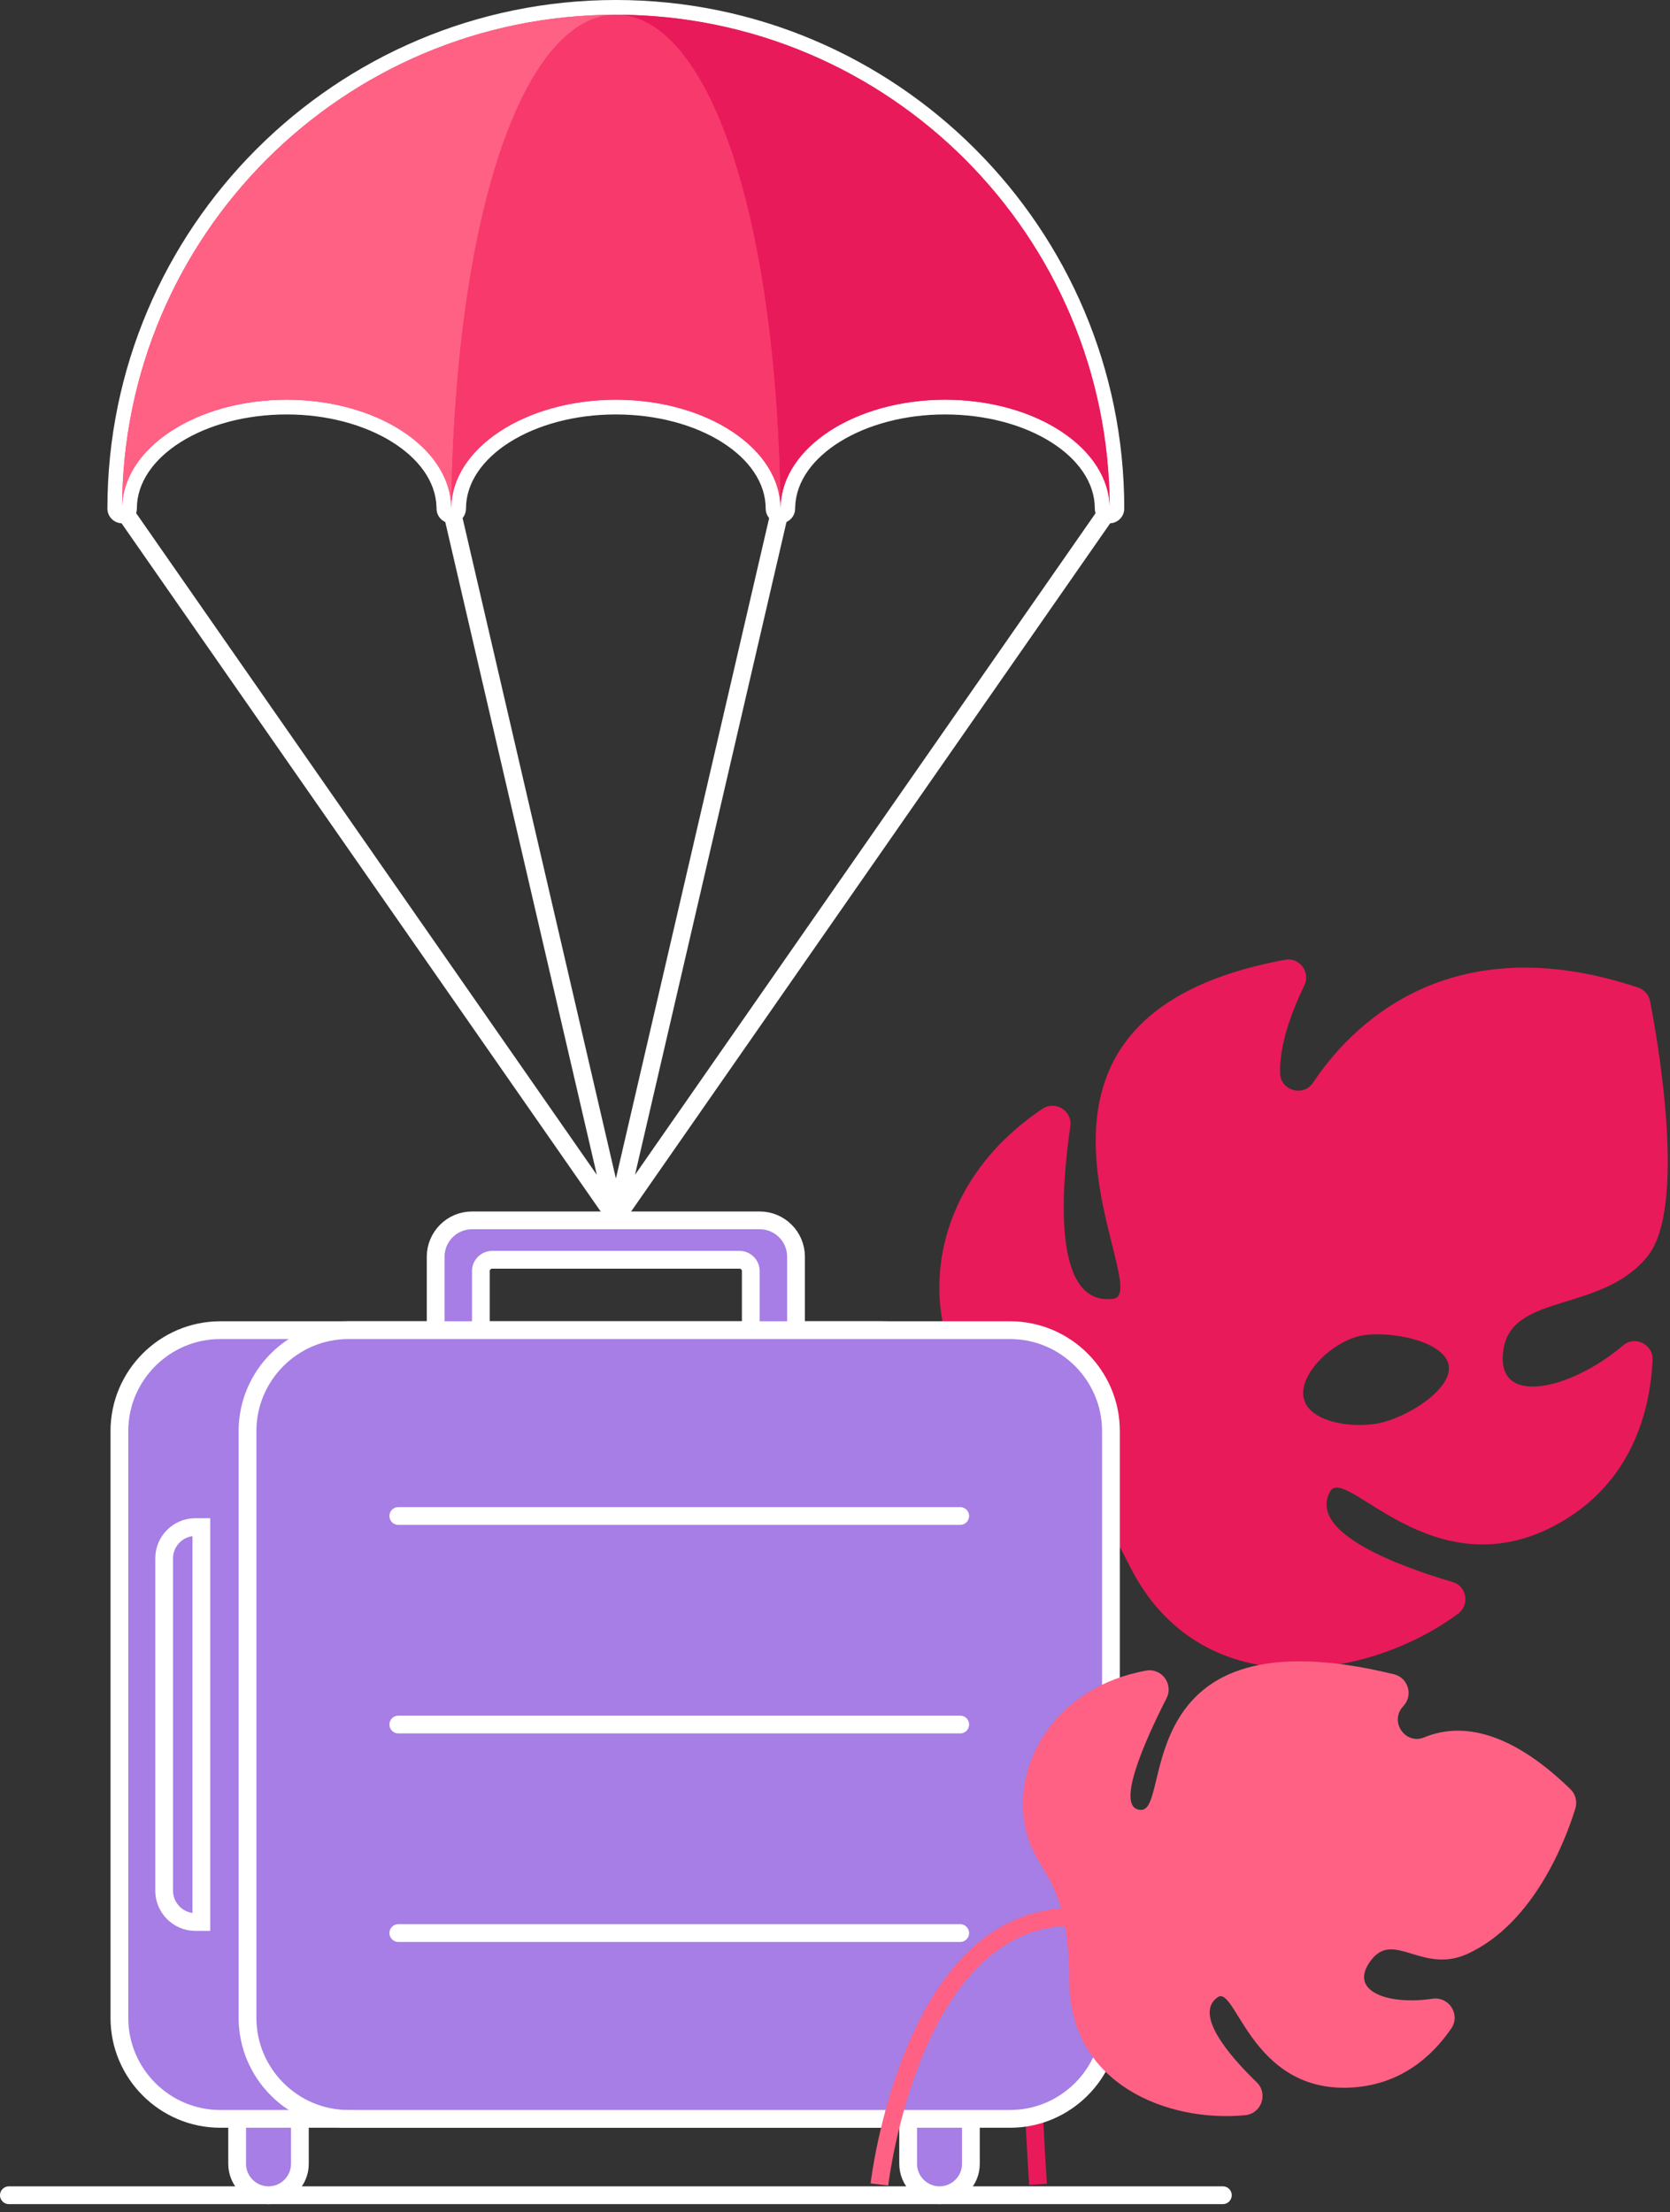 <!--
  svg-2 33.0
    opacity-up 37.5 - 37.8 (4.5s + 0.3s)
-->
<svg width="188" height="249" fill="none" xmlns="http://www.w3.org/2000/svg">
  <rect width="100%" height="100%" fill="#333333" stroke="none"/>
  <path d="M117.345 124.816c1.467-.982 3.4.223 3.147 1.971-1.025 7.035-2.074 20.329 4.851 19.404 4.937-.658-16.654-31.533 19.318-38.156 1.632-.3 2.896 1.391 2.176 2.885-1.324 2.737-2.834 6.615-2.729 9.899.063 1.961 2.624 2.675 3.711 1.044 4.096-6.154 15.098-17.857 36.59-10.703.696.232 1.213.82 1.351 1.54.927 4.802 4.126 23.244-.289 28.716-5.088 6.312-15.025 4.144-16.174 10.249-1.3 6.906 7.513 4.825 13.421-.223 1.338-1.144 3.406-.116 3.322 1.642-.253 5.45-2.181 14.017-11.115 18.69-13.78 7.21-23.479-6.957-25.189-3.883-2.591 4.662 7.939 8.47 13.782 10.177 1.616.471 1.969 2.588.613 3.586-10.522 7.742-29.126 10.285-36.973-5.409-8.295-16.59-12.936-12.486-18.194-20.376-5.714-8.569-4.333-22.538 8.381-31.053zm29.403 32.469c.499 2.732 5.199 3.514 8.357 2.939 3.158-.577 8.473-3.832 7.974-6.563-.499-2.732-6.62-3.902-9.778-3.325-3.155.577-7.051 4.22-6.553 6.949z" fill="#E81A5A"/>
  <path d="M116.86 245.878s-4.908-70.272 5.541-80.722" stroke="#E81A5A" stroke-width="2" stroke-miterlimit="10"/>
  <path d="M1 247.1h136.663" stroke="#fff" stroke-width="2" stroke-miterlimit="10" stroke-linecap="round"/>
  <path d="M105.767 247.1c1.948 0 3.531-1.592 3.531-3.531v-5.065c0-1.948-1.592-3.531-3.531-3.531-1.948 0-3.531 1.591-3.531 3.531v5.065c0 1.939 1.591 3.531 3.531 3.531zM30.228 247.1c1.948 0 3.531-1.592 3.531-3.531v-5.065c0-1.948-1.591-3.531-3.531-3.531-1.948 0-3.531 1.591-3.531 3.531v5.065c0 1.939 1.591 3.531 3.531 3.531z" fill="#A67EE5" stroke="#fff" stroke-width="2" stroke-miterlimit="10"/>
  <path d="M24.79 238.504h74.503c6.242 0 11.348-5.106 11.348-11.348v-66.081c0-6.242-5.106-11.348-11.348-11.348h-74.503c-6.242 0-11.348 5.106-11.348 11.348v66.081c0 6.242 5.106 11.348 11.348 11.348z" fill="#A67EE5" stroke="#fff" stroke-width="2" stroke-miterlimit="10"/>
  <path d="M86.975 158.646v44.961M51.688 158.646v44.961" stroke="#fff" stroke-width="2" stroke-miterlimit="10" stroke-linecap="round"/>
  <path d="M53.13 137.368h32.402c2.246 0 4.078 1.832 4.078 4.078v16.007c0 .663-.53 1.193-1.194 1.193h-2.702c-.663 0-1.194-.53-1.194-1.193v-14.382c0-.696-.572-1.268-1.268-1.268H55.402c-.696 0-1.268.572-1.268 1.268v14.382c0 .663-.53 1.193-1.194 1.193h-2.702c-.663 0-1.194-.53-1.194-1.193v-16.007c.008-2.246 1.84-4.078 4.087-4.078z" fill="#A67EE5" stroke="#fff" stroke-width="2" stroke-miterlimit="10"/>
  <path d="M39.213 238.504h74.503c6.242 0 11.348-5.106 11.348-11.348v-66.081c0-6.242-5.106-11.348-11.348-11.348H39.213c-6.242 0-11.348 5.106-11.348 11.348v66.081c.008 6.242 5.114 11.348 11.348 11.348z" fill="#A67EE5" stroke="#fff" stroke-width="2" stroke-miterlimit="10"/>
  <path d="M108.096 170.641H44.841M108.096 194.116H44.841M108.096 217.591H44.841" stroke="#fff" stroke-width="2" stroke-miterlimit="10" stroke-linecap="round"/>
  <path d="M21.996 171.892h.671v44.455h-.671c-1.931 0-3.515-1.583-3.515-3.514v-37.418c-.008-1.939 1.575-3.523 3.515-3.523z" fill="#A67EE5" stroke="#fff" stroke-width="2" stroke-miterlimit="10"/>
  <path d="M69.336 137.078L13.749 57.245M69.336 137.078L50.801 57.245M87.862 57.245l-18.526 79.833M124.915 57.245l-55.579 79.833" stroke="#fff" stroke-width="2" stroke-miterlimit="10" stroke-linecap="round" stroke-linejoin="round"/>
  <path d="M124.915 58.074c-.456 0-.829-.373-.829-.829 0-6.3-7.941-11.422-17.698-11.422-9.557 0-17.498 5.023-17.689 11.19l-.008.232c0 .456-.373.829-.829.829-.456 0-.829-.373-.829-.829 0-6.3-7.941-11.422-17.697-11.422-9.756 0-17.697 5.123-17.697 11.422 0 .456-.373.829-.829.829-.456 0-.829-.373-.829-.829l-.008-.24c-.199-6.167-8.132-11.182-17.689-11.182-9.756 0-17.697 5.123-17.697 11.422 0 .456-.373.829-.829.829-.456 0-.829-.373-.829-.829C12.92 26.136 38.227.829 69.328.829c31.109 0 56.416 25.307 56.416 56.416 0 .456-.365.829-.829.829z" fill="#F7396B"/>
  <path d="M69.336 1.658c30.703 0 55.587 24.884 55.587 55.587 0-6.764-8.297-12.251-18.526-12.251-10.105 0-18.311 5.346-18.518 11.994 0 .083-.008.174-.008.257 0-6.764-8.297-12.251-18.526-12.251S50.801 50.481 50.801 57.245c0-.091-.008-.174-.008-.265-.216-6.64-8.422-11.986-18.518-11.986-10.237 0-18.526 5.487-18.526 12.251 0-30.703 24.884-55.587 55.587-55.587zm0-1.658c-31.565 0-57.245 25.68-57.245 57.245 0 .912.746 1.658 1.658 1.658.912 0 1.658-.746 1.658-1.658 0-5.844 7.568-10.594 16.869-10.594 9.11 0 16.678 4.659 16.86 10.378l.008.133v.083c0 .912.746 1.658 1.658 1.658.912 0 1.658-.738 1.658-1.658 0-5.844 7.568-10.594 16.868-10.594 9.3 0 16.869 4.75 16.869 10.594 0 .912.746 1.658 1.658 1.658.912 0 1.658-.746 1.658-1.658v-.075l.008-.133c.182-5.728 7.742-10.386 16.86-10.386 9.301 0 16.869 4.75 16.869 10.594 0 .912.746 1.658 1.657 1.658.912 0 1.658-.746 1.658-1.658C126.573 25.68 100.893 0 69.336 0z" fill="#fff"/>
  <path d="M69.336 1.658c9.922 0 18.021 20.897 18.543 55.33.207-6.648 8.414-11.994 18.518-11.994 10.237 0 18.526 5.487 18.526 12.251-.008-30.703-24.892-55.587-55.587-55.587z" fill="#E81A5A"/>
  <path d="M69.328 1.658c-30.695 0-55.579 24.884-55.579 55.587 0-6.764 8.297-12.251 18.526-12.251 10.096 0 18.302 5.346 18.518 11.986.522-34.425 8.612-55.322 18.535-55.322z" fill="#FE6183"/>
  <path d="M69.336 1.658c-9.931 0-18.021 20.897-18.543 55.322 0 .091.008.174.008.265 0-6.764 8.297-12.251 18.526-12.251 10.229 0 18.526 5.487 18.526 12.251 0-.091.008-.174.008-.257-.514-34.433-8.604-55.33-18.526-55.33z" fill="#F7396B"/>
  <path d="M176.796 201.401c.578.562.785 1.403.549 2.172-1.06 3.426-4.58 12.854-12.101 16.337-5.134 2.377-8.326-2.697-10.923.769-2.654 3.539 2.103 5.034 6.916 4.305 1.877-.285 3.211 1.775 2.141 3.343-2.101 3.076-5.771 6.521-11.725 6.671-10.845.269-12.553-11.584-14.569-10.186-2.722 1.885 1.269 6.548 4.386 9.573 1.325 1.285.54 3.531-1.297 3.706-8.763.839-19.719-3.51-19.794-15-.083-12.937-4.251-11.797-5.115-18.356-.906-6.881 3.883-14.876 13.744-16.686 1.762-.322 3.128 1.514 2.313 3.112-2.412 4.732-5.959 12.606-2.824 12.563 3.461-.048-1.578-22.578 28.432-15.263 1.584.384 2.181 2.329 1.089 3.539-.032.037-.067.075-.099.113-1.517 1.704.296 4.321 2.406 3.45 3.663-1.517 9.165-1.272 16.471 5.838z" fill="#FE6183"/>
  <path d="M99 245.886s3.48-30.113 21.701-30.113" stroke="#FE6183" stroke-width="2" stroke-miterlimit="10"/>
</svg>
